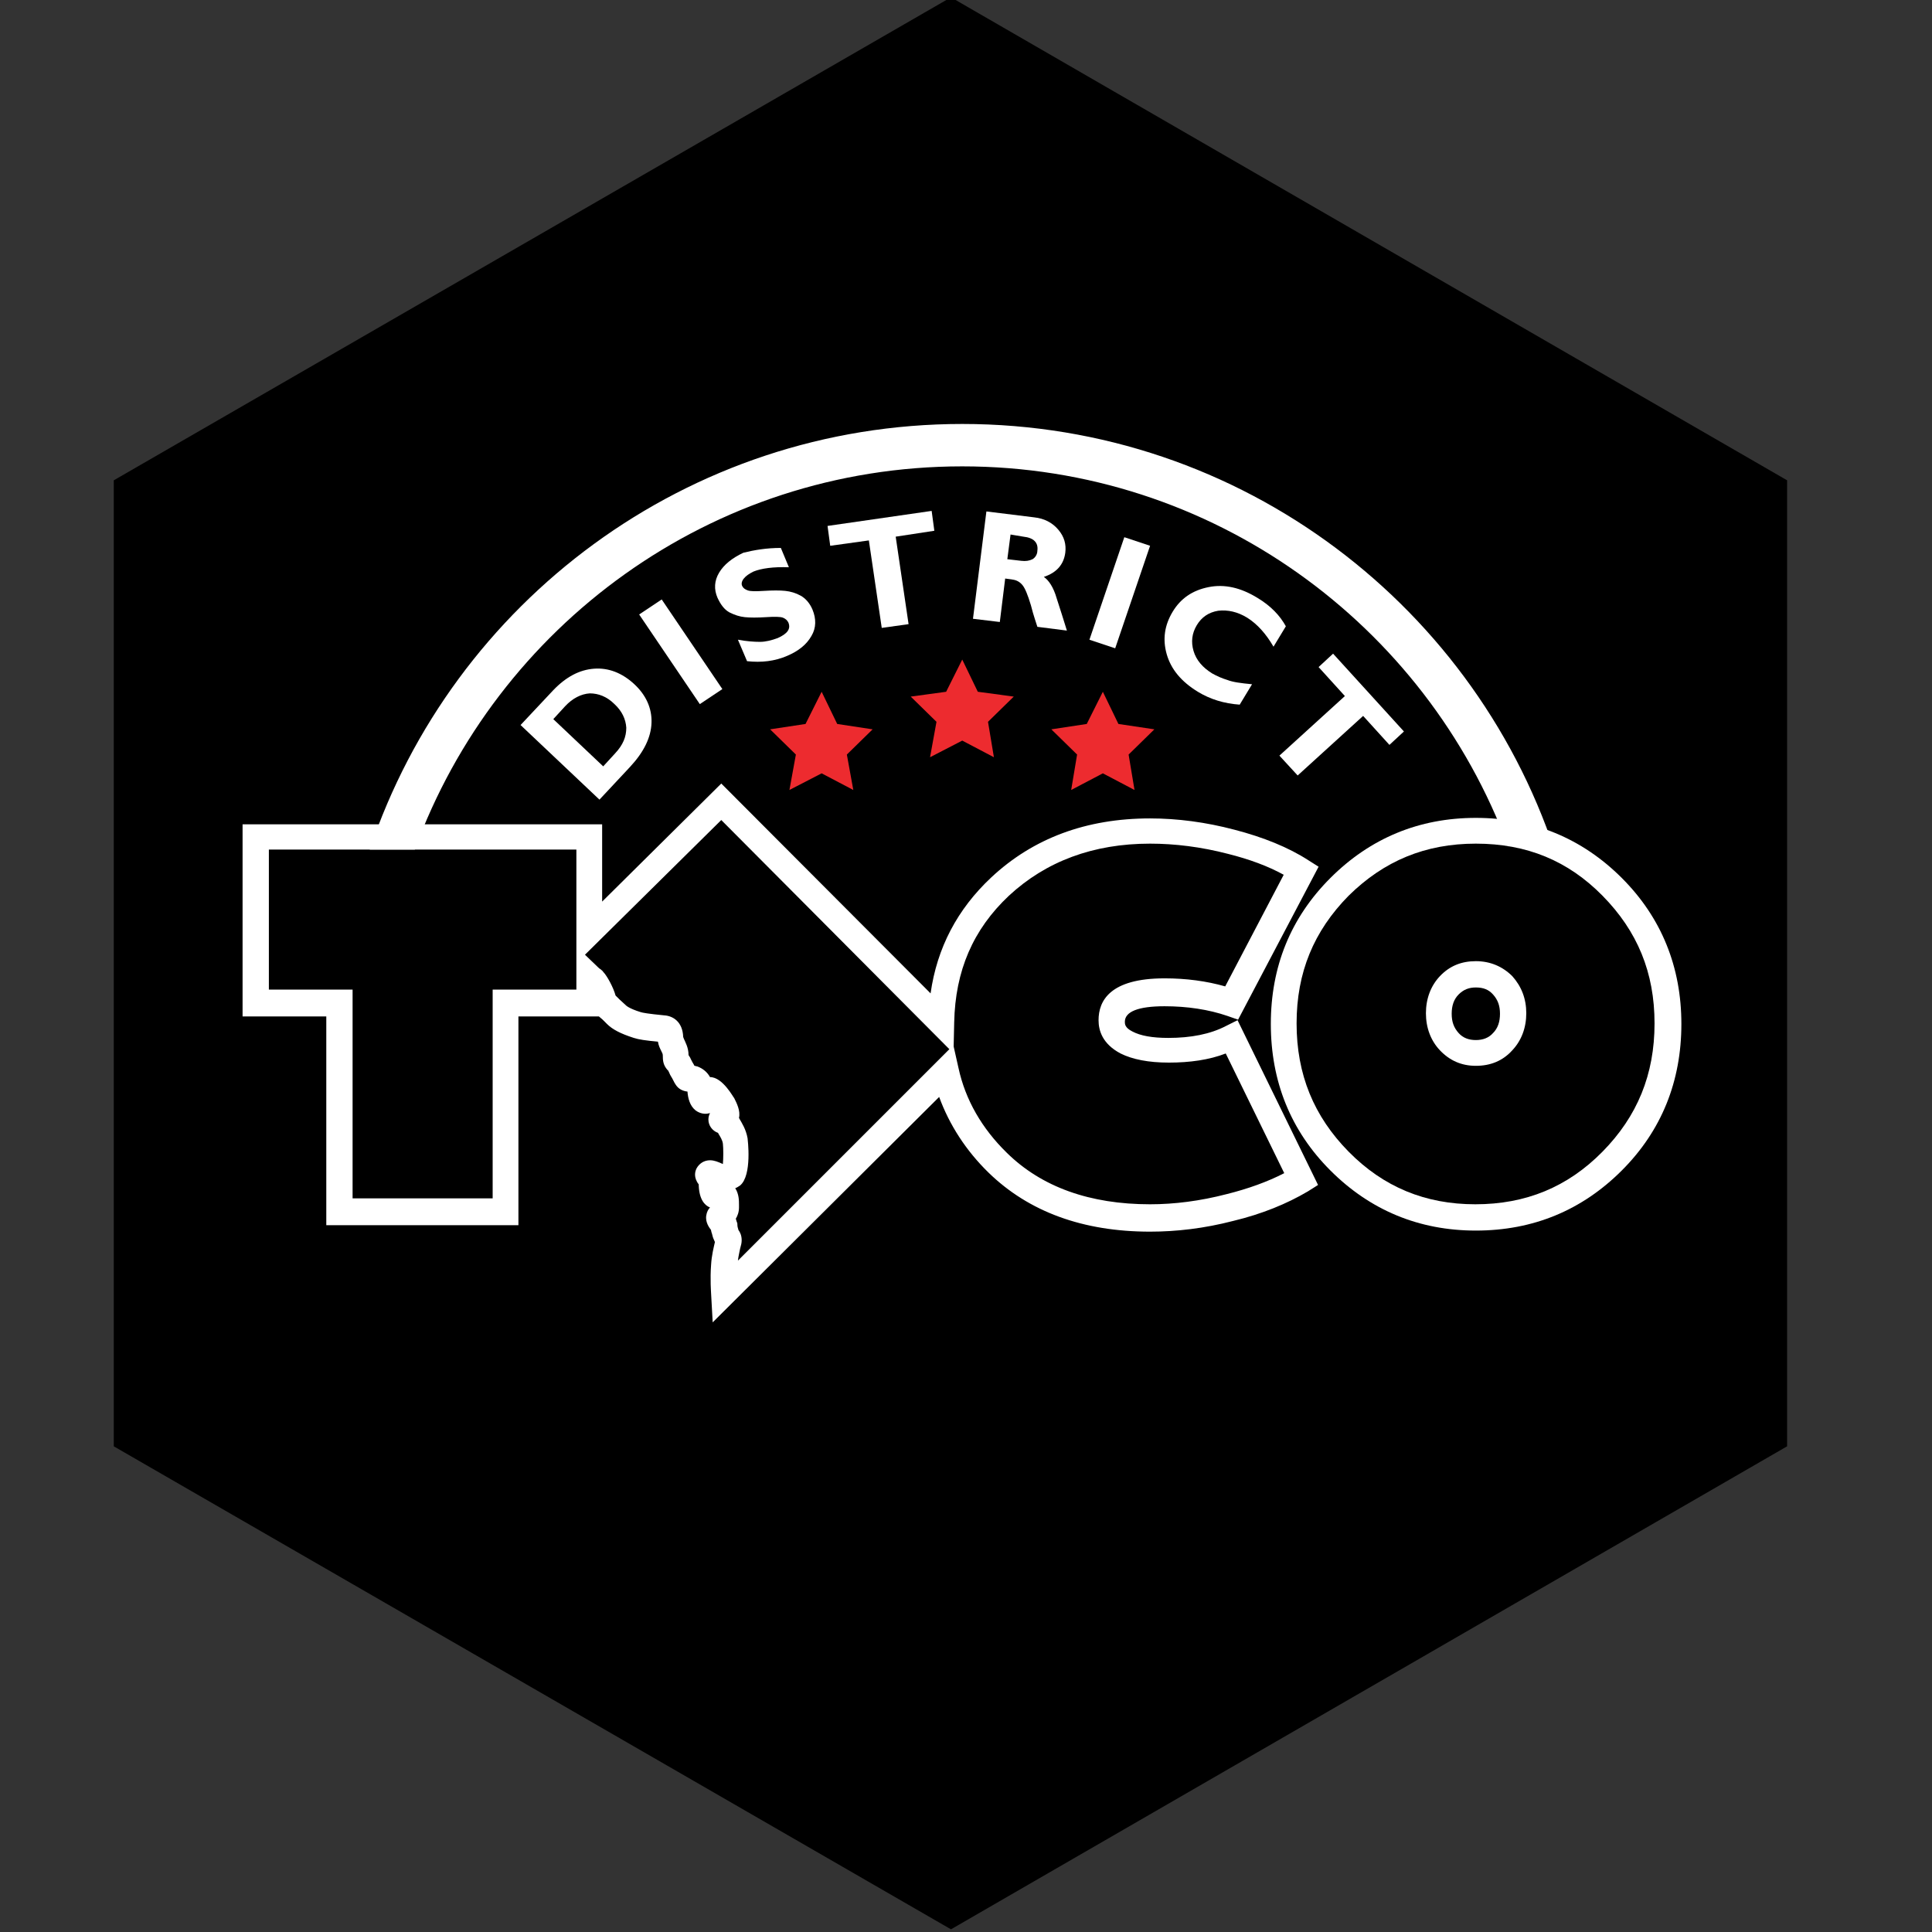 <?xml version="1.0" encoding="utf-8"?>
<!-- Generator: Adobe Illustrator 18.1.1, SVG Export Plug-In . SVG Version: 6.00 Build 0)  -->
<!DOCTYPE svg PUBLIC "-//W3C//DTD SVG 1.1//EN" "http://www.w3.org/Graphics/SVG/1.1/DTD/svg11.dtd">
<svg version="1.1" id="Layer_1" xmlns="http://www.w3.org/2000/svg" xmlns:xlink="http://www.w3.org/1999/xlink" x="0px" y="0px"
	 viewBox="0 0 360 360" enable-background="new 0 0 360 360" xml:space="preserve">
<rect x="0" y="0" width="360" height="360" fill="#333333" stroke="none"/>
<g id="Background">
	<polygon points="21.2,89.5 21.2,269.5 177.2,359.5 333,269.5 333,89.5 177.2,-0.5 	"/>
</g>
<g id="Cut_Path" display="none">
	<polygon display="inline" fill="none" stroke="#EA0A8A" stroke-miterlimit="10" points="336.2,270.5 180,360.8 23.8,270.5 23.8,90 
		180,-0.2 336.2,90 	"/>
</g>
<g>
	<g>
		<path fill="#FFFFFF" d="M132.8,246.4l-0.3-5.4c0-0.1-0.2-2.7,0-5.3c0.1-1.8,0.5-3.3,0.7-4.2c0,0,0,0,0-0.1c-0.1-0.3-0.3-0.6-0.4-1
			c-0.1-0.3-0.1-0.5-0.2-0.7c0-0.1-0.1-0.3-0.1-0.4c0,0,0,0,0-0.1c-0.3-0.4-1.1-1.4-0.9-2.7c0.1-0.7,0.4-1.2,0.7-1.5
			c-1-0.4-2-1.5-2.1-4.1c0-0.1,0-0.1,0-0.1h0c0,0,0,0,0-0.1c-1-1.3-0.7-2.4-0.4-3c0.5-0.9,1.4-1.5,2.5-1.5c0.8,0,1.5,0.3,2.4,0.7
			c0.1-1.1,0.1-2.9,0-3.8c-0.1-0.7-0.5-1.3-0.8-1.8c0-0.1-0.1-0.1-0.1-0.2c-1.1-0.4-1.8-1.4-1.8-2.5c0-0.4,0.1-0.8,0.3-1.2
			c-0.9,0.3-1.9,0.1-2.7-0.5c-1.1-0.9-1.4-2.3-1.5-3.5c-0.9-0.1-1.7-0.5-2.2-1.3c-0.3-0.4-0.5-1-0.9-1.6c-0.2-0.3-0.3-0.7-0.5-1
			c0,0,0-0.1-0.1-0.1c-0.8-0.9-0.9-1.7-0.9-2.8c0-0.2-0.1-0.4-0.3-0.8c-0.2-0.4-0.5-1-0.6-1.7c-2.2-0.2-3.6-0.4-4.5-0.7
			c-2.5-0.8-4-1.6-5-2.6c-0.2-0.2-0.5-0.5-0.8-0.8c-0.2-0.2-0.5-0.4-0.7-0.6H96.6v38.9H60.8v-38.9H45.2v-35.8h67v14.4l22.2-22
			l39,39.1c1.2-8.5,5-15.7,11.3-21.6c7.8-7.3,17.7-11,29.6-11c5.1,0,10.4,0.7,15.7,2.1c5.4,1.4,10.1,3.3,13.8,5.7l1.9,1.2l-15,28.5
			l-2-0.7c-3.5-1.2-7.5-1.8-11.7-1.8c-4.9,0-7.4,1-7.4,2.9c0,0.4,0,1.1,1.4,1.8c1.5,0.8,3.7,1.2,6.7,1.2c4.2,0,7.8-0.7,10.7-2.2
			l2.2-1.1l15,30.7l-1.9,1.2c-3.9,2.3-8.5,4.2-13.9,5.5c-5.4,1.4-10.6,2-15.5,2c-12.5,0-22.6-3.7-30.1-11c-4.2-4.1-7.3-8.9-9.2-14.1
			L132.8,246.4L132.8,246.4z M137.6,229.2c0.3,0.4,0.6,1,0.6,1.9c0,0.5-0.1,0.9-0.3,1.6c-0.1,0.6-0.3,1.3-0.4,2.2l39.4-39.4
			l-42.5-42.7L109,177.9l2.4,2.3c0.2,0.2,0.3,0.3,0.5,0.4c0.2,0.2,0.4,0.3,0.5,0.5c0.7,0.7,1.9,2.9,2.3,4.4c0.2,0.2,0.5,0.5,0.7,0.7
			c0.4,0.4,0.8,0.7,1.2,1.1c0,0,0.5,0.6,2.8,1.3c0.3,0.1,1.3,0.3,4.4,0.6c1.6,0.1,3.4,1.2,3.5,4c0,0.1,0.1,0.2,0.1,0.3
			c0.3,0.7,0.9,1.7,0.9,3.1c0,0,0,0,0,0c0.1,0.2,0.3,0.4,0.4,0.7c0.2,0.4,0.4,0.8,0.6,1.1c0,0.1,0.1,0.1,0.1,0.2
			c0.2,0,0.3,0.1,0.5,0.1c1.1,0.4,1.9,1.1,2.4,2h0c2.4,0,4.4,3.9,4.5,3.9c0.5,1,1.2,2.4,0.9,3.7c0,0.1,0.1,0.1,0.1,0.2
			c0.4,0.7,1.2,1.9,1.5,3.6c0,0.1,0.9,6.9-1.4,8.8c-0.3,0.2-0.6,0.4-0.9,0.5c0.7,1.1,0.7,2.3,0.7,3.1c0,0.2,0,0.3,0,0.5
			c0,0.9-0.3,1.6-0.6,2.1c0.1,0.2,0.1,0.4,0.2,0.6c0.1,0.2,0.1,0.3,0.1,0.5C137.4,228.6,137.5,228.8,137.6,229.2L137.6,229.2z
			 M177.7,195l0.9,4c1.3,6,4.4,11.3,9,15.8c6.5,6.4,15.5,9.6,26.7,9.6c4.5,0,9.3-0.6,14.3-1.9c4-1,7.6-2.3,10.7-3.9l-10.9-22.3
			c-3.1,1.2-6.7,1.7-10.6,1.7c-3.8,0-6.8-0.6-9-1.7c-3.4-1.8-4.1-4.3-4.1-6.2c0-3.6,2.1-7.8,12.3-7.8c4,0,7.8,0.5,11.3,1.5
			l10.9-20.8c-2.9-1.6-6.4-2.9-10.4-3.9c-5-1.3-9.9-1.9-14.5-1.9c-10.6,0-19.4,3.3-26.3,9.7c-6.7,6.3-10,14-10.2,23.6L177.7,195
			L177.7,195z M65.7,223.3h26.1v-38.9h15.6v-26.1H50.1v26.1h15.6V223.3L65.7,223.3z"/>
		<path fill="#FFFFFF" d="M275,229.3c-10.6,0-19.7-3.8-27.1-11.2c-7.4-7.4-11.1-16.6-11.1-27.3c0-10.7,3.7-19.8,11.1-27.2
			c7.4-7.4,16.5-11.2,27.1-11.2c10.6,0,19.8,3.8,27.2,11.2c7.4,7.4,11.1,16.6,11.1,27.2c0,10.7-3.7,19.9-11.1,27.3
			C294.8,225.5,285.7,229.3,275,229.3L275,229.3z M275,157.2c-9.4,0-17.1,3.2-23.7,9.7c-6.5,6.6-9.7,14.3-9.7,23.8
			c0,9.5,3.2,17.3,9.7,23.9c6.5,6.6,14.3,9.8,23.6,9.8c9.4,0,17.2-3.2,23.7-9.8c6.5-6.6,9.7-14.4,9.7-23.9c0-9.5-3.2-17.2-9.7-23.8
			C292.2,160.4,284.5,157.2,275,157.2L275,157.2z M275,198.6c-2.7,0-4.9-1-6.7-2.9c-1.7-1.8-2.6-4.2-2.6-6.9c0-2.7,0.9-5.1,2.6-6.9
			c1.8-1.9,4-2.8,6.7-2.8c2.7,0,5,1,6.8,2.8c1.7,1.9,2.6,4.2,2.6,6.9c0,2.7-0.9,5.1-2.6,6.9C280,197.7,277.7,198.6,275,198.6
			L275,198.6z M275,184c-1.3,0-2.3,0.4-3.2,1.3c-0.9,0.9-1.3,2.1-1.3,3.6c0,1.5,0.4,2.6,1.3,3.6c0.8,0.9,1.9,1.3,3.2,1.3
			c1.3,0,2.4-0.4,3.2-1.3c0.9-0.9,1.3-2.1,1.3-3.6c0-1.5-0.4-2.6-1.3-3.6C277.4,184.4,276.4,184,275,184L275,184z"/>
	</g>
	<path fill="#FFFFFF" d="M281,157.7c-15.3-41.3-55.1-70.8-101.7-70.8c-46.9,0-86.8,29.8-102,71.4h-8.4C84.4,112.2,128,79,179.3,79
		c52.2,0,96.4,34.4,111.1,81.7C285.5,156.3,281,157.7,281,157.7z"/>
	<g>
		<polygon fill="#ED2B2F" points="153.1,128.9 156,134.9 162.6,135.9 157.8,140.6 159,147.2 153.1,144.1 147.1,147.2 148.3,140.6 
			143.5,135.9 150.1,134.9 		"/>
		<polygon fill="#ED2B2F" points="179.3,122.9 182.2,128.9 188.9,129.8 184.1,134.5 185.2,141.1 179.3,138 173.3,141.1 174.5,134.5 
			169.7,129.8 176.3,128.9 		"/>
		<polygon fill="#ED2B2F" points="205.5,128.9 208.4,134.9 215.1,135.9 210.3,140.6 211.4,147.2 205.5,144.1 199.6,147.2 
			200.7,140.6 195.9,135.9 202.5,134.9 		"/>
	</g>
	<g>
		<path fill="#FFFFFF" d="M97,135.1l6.1-6.5c2.4-2.5,4.9-3.8,7.6-4c2.7-0.2,5.2,0.8,7.4,2.8c2.3,2.1,3.4,4.6,3.3,7.3
			c-0.1,2.7-1.4,5.4-4,8.2l-5.7,6.1L97,135.1z M103.1,134l9.3,8.8l2.2-2.4c1.5-1.6,2.1-3.1,2.1-4.8c-0.1-1.6-0.8-3.1-2.2-4.4
			c-1.4-1.4-3-2-4.6-2c-1.6,0.1-3.2,0.9-4.6,2.4L103.1,134z"/>
		<path fill="#FFFFFF" d="M123.3,111.7l11.3,16.7l-4.2,2.8l-11.3-16.7L123.3,111.7z"/>
		<path fill="#FFFFFF" d="M145.5,102.1l1.5,3.6c-2.9-0.1-5.1,0.2-6.6,0.8c-0.8,0.4-1.4,0.8-1.8,1.3c-0.4,0.5-0.5,1-0.3,1.4
			c0.2,0.4,0.5,0.6,1,0.8c0.5,0.2,1.5,0.2,3.1,0.1c1.6-0.1,2.9-0.1,3.9,0c1,0.1,2,0.4,2.9,0.9c0.9,0.5,1.7,1.4,2.2,2.6
			c0.7,1.7,0.7,3.4-0.2,4.9c-0.9,1.6-2.4,2.8-4.5,3.7c-2.3,1-4.8,1.3-7.5,1l-1.7-4c1.6,0.3,3,0.4,4.1,0.4c1.1,0,2.2-0.3,3.3-0.7
			c1.8-0.8,2.5-1.7,2-2.9c-0.2-0.4-0.5-0.7-1-0.9c-0.5-0.2-1.6-0.2-3.2-0.1c-1.6,0.1-2.9,0.1-3.9,0c-1-0.1-1.9-0.4-2.9-0.9
			c-0.9-0.5-1.6-1.4-2.2-2.7c-0.7-1.6-0.6-3.2,0.3-4.7c0.9-1.5,2.4-2.7,4.5-3.7C140.5,102.5,142.8,102.1,145.5,102.1z"/>
		<path fill="#FFFFFF" d="M173.6,95.2l0.5,3.7l-7.2,1.1l2.4,16.3l-5,0.7l-2.4-16.3l-7.2,1l-0.5-3.7L173.6,95.2z"/>
		<path fill="#FFFFFF" d="M183.8,95.3l8.9,1.1c1.9,0.2,3.4,1,4.5,2.3c1.1,1.3,1.5,2.7,1.3,4.3c-0.3,2.2-1.6,3.7-4,4.5
			c0.9,0.6,1.8,1.9,2.4,4c0.7,2.1,1.3,4.1,1.9,6l-5.5-0.7c-0.2-0.7-0.7-2-1.2-4c-0.6-2-1.1-3.2-1.6-3.8c-0.5-0.6-1.1-0.9-1.8-1
			l-1.4-0.2l-1,8.1l-5-0.6L183.8,95.3z M188.3,99.6l-0.6,4.6l2.6,0.3c0.8,0.1,1.5,0,2.1-0.3c0.5-0.3,0.9-0.9,0.9-1.6
			c0.2-1.5-0.7-2.4-2.6-2.6L188.3,99.6z"/>
		<path fill="#FFFFFF" d="M214.3,101.7l-6.5,19.1l-4.8-1.6l6.5-19.1L214.3,101.7z"/>
		<path fill="#FFFFFF" d="M233.3,127.5l-2.3,3.8c-2.9-0.2-5.5-1-7.8-2.4c-3.1-1.9-5-4.2-5.8-7c-0.8-2.8-0.4-5.4,1.1-7.9
			c1.5-2.5,3.7-4,6.7-4.6c3-0.6,6,0.1,9.1,2c2.5,1.5,4.2,3.3,5.3,5.3l-2.3,3.8c-1.4-2.4-3-4.2-4.9-5.4c-1.8-1.1-3.6-1.5-5.4-1.3
			c-1.8,0.3-3.1,1.2-4,2.7c-0.9,1.5-1.1,3.1-0.6,4.8c0.5,1.7,1.7,3.1,3.5,4.2c0.9,0.5,1.8,0.9,2.8,1.2
			C229.7,127.1,231.2,127.3,233.3,127.5z"/>
		<path fill="#FFFFFF" d="M261.6,136.3l-2.7,2.5l-4.9-5.4l-12.2,11.1l-3.4-3.7l12.2-11.1l-4.9-5.4l2.7-2.5L261.6,136.3z"/>
	</g>
</g>
</svg>
